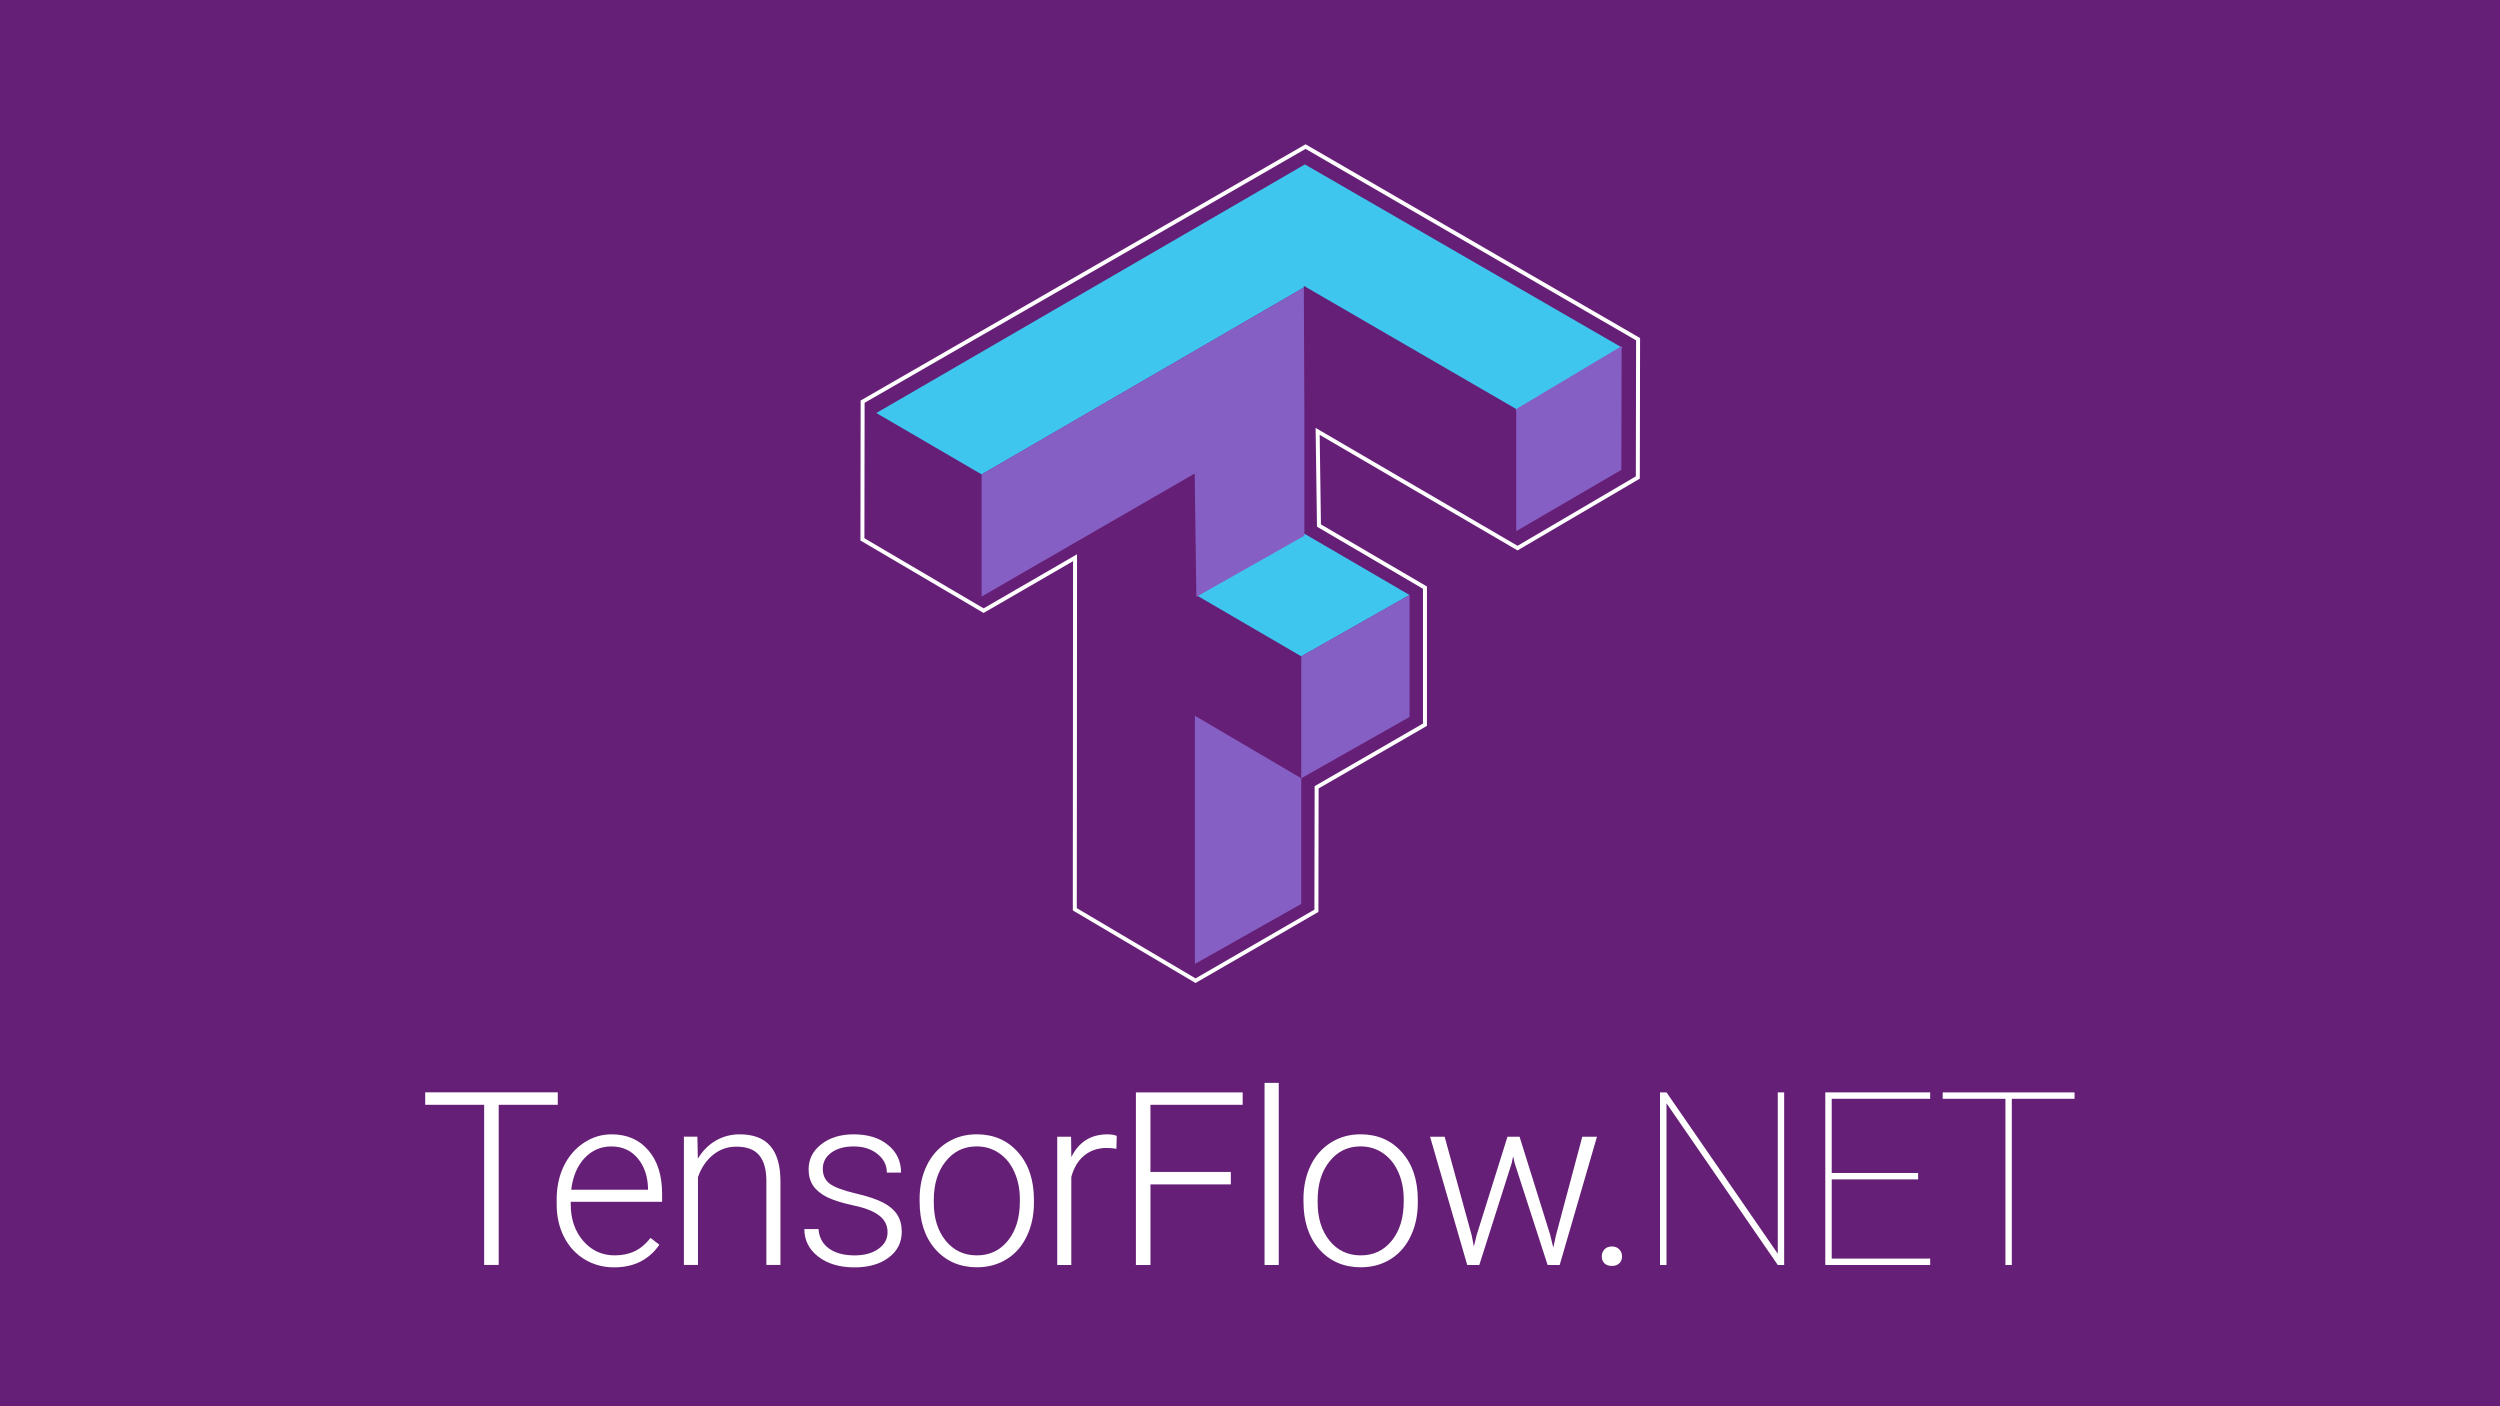 <?xml version="1.0" encoding="UTF-8" standalone="no"?>
<!-- Created with Inkscape (http://www.inkscape.org/) -->

<svg
   xmlns:dc="http://purl.org/dc/elements/1.1/"
   xmlns:cc="http://creativecommons.org/ns#"
   xmlns:rdf="http://www.w3.org/1999/02/22-rdf-syntax-ns#"
   xmlns:svg="http://www.w3.org/2000/svg"
   xmlns="http://www.w3.org/2000/svg"
   xmlns:sodipodi="http://sodipodi.sourceforge.net/DTD/sodipodi-0.dtd"
   xmlns:inkscape="http://www.inkscape.org/namespaces/inkscape"
   width="499.183"
   height="280.822"
   viewBox="0 0 132.076 74.301"
   version="1.1"
   id="svg8"
   sodipodi:docname="tf.net_twitter.svg"
   inkscape:export-filename="tf.net_twitter.png"
   inkscape:export-xdpi="138.45558"
   inkscape:export-ydpi="138.45558"
   inkscape:version="0.92.3 (2405546, 2018-03-11)">
  <defs
     id="defs2" />
  <sodipodi:namedview
     id="base"
     pagecolor="#ffffff"
     bordercolor="#666666"
     borderopacity="1.0"
     inkscape:pageopacity="0.0"
     inkscape:pageshadow="2"
     inkscape:zoom="0.98994949"
     inkscape:cx="-23.424165"
     inkscape:cy="83.526037"
     inkscape:document-units="mm"
     inkscape:current-layer="layer1"
     showgrid="false"
     inkscape:snap-global="false"
     showguides="true"
     units="px"
     inkscape:guide-bbox="true"
     inkscape:window-width="1920"
     inkscape:window-height="1017"
     inkscape:window-x="1912"
     inkscape:window-y="-8"
     inkscape:window-maximized="1"
     fit-margin-top="0"
     fit-margin-left="0"
     fit-margin-right="0"
     fit-margin-bottom="0" />
  <g
     inkscape:label="Layer 1"
     inkscape:groupmode="layer"
     id="layer1"
     transform="translate(-31.43,-264.888)">
    <rect
       style="opacity:1;vector-effect:none;fill:#661f76;fill-opacity:1;fill-rule:nonzero;stroke:none;stroke-width:0.183;stroke-linecap:butt;stroke-linejoin:miter;stroke-miterlimit:4;stroke-dasharray:none;stroke-dashoffset:0;stroke-opacity:1"
       id="rect1330-0-7"
       width="132.076"
       height="74.301"
       x="31.43"
       y="264.888"
       inkscape:export-filename=".\g6243-6.png"
       inkscape:export-xdpi="368"
       inkscape:export-ydpi="368" />
    <g
       transform="matrix(3.951,0,0,3.955,72.328,-854.684)"
       id="g836"
       style="stroke-width:0.404">
      <g
         transform="matrix(0.175,0,0,0.175,7.498,273.232)"
         id="g1731-8"
         style="stroke-width:0.404">
        <path
           sodipodi:nodetypes="ccccccccccccccccc"
           style="fill:#661f76;fill-opacity:1;stroke:#ffffff;stroke-width:0.304;stroke-linecap:butt;stroke-linejoin:miter;stroke-miterlimit:4;stroke-dasharray:none;stroke-opacity:1"
           d="m -36.084,86.919 -0.017,10.511 9.26,5.442 6.987,-4.04 -0.018,26.834 9.225,5.451 9.235,-5.336 0.017,-9.426 8.277,-4.777 2.248e-4,-10.463 -8.099,-4.739 -0.101,-7.188 15.274,8.909 9.19,-5.389 0.02,-10.556 L -2.24,67.45 Z"
           id="path1689-5"
           inkscape:connector-curvature="0" />
        <path
           style="opacity:1;vector-effect:none;fill:#661f76;fill-opacity:1;fill-rule:nonzero;stroke:none;stroke-width:0.042;stroke-linecap:butt;stroke-linejoin:miter;stroke-miterlimit:4;stroke-dasharray:none;stroke-dashoffset:0;stroke-opacity:1"
           d="m -34.982,87.648 8.032,4.677 v 9.308 l -8.032,-4.677 z"
           id="rect1512-5"
           inkscape:connector-curvature="0"
           sodipodi:nodetypes="ccccc" />
        <path
           sodipodi:nodetypes="ccccccc"
           inkscape:connector-curvature="0"
           style="opacity:1;vector-effect:none;fill:#3fc6ee;fill-opacity:1;fill-rule:nonzero;stroke:none;stroke-width:0.158;stroke-linecap:butt;stroke-linejoin:miter;stroke-miterlimit:4;stroke-dasharray:none;stroke-dashoffset:0;stroke-opacity:1"
           d="M -8.645,259.662 -132.217,331.27 -101.859,348.949 -8.955,295.113 52.369,330.641 82.843,312.46 Z"
           transform="scale(0.265)"
           id="rect1512-9-4" />
        <path
           style="opacity:1;vector-effect:none;fill:#3fc6ee;fill-opacity:1;fill-rule:nonzero;stroke:none;stroke-width:0.042;stroke-linecap:butt;stroke-linejoin:miter;stroke-miterlimit:4;stroke-dasharray:none;stroke-dashoffset:0;stroke-opacity:1"
           d="m -2.329,97 8.032,4.677 -8.273,4.681 -8.032,-4.677 z"
           id="rect1512-9-8-8"
           inkscape:connector-curvature="0"
           sodipodi:nodetypes="ccccc" />
        <path
           sodipodi:nodetypes="ccccccccc"
           inkscape:connector-curvature="0"
           style="opacity:1;vector-effect:none;fill:#661f76;fill-opacity:1;fill-rule:nonzero;stroke:none;stroke-width:0.158;stroke-linecap:butt;stroke-linejoin:miter;stroke-miterlimit:4;stroke-dasharray:none;stroke-dashoffset:0;stroke-opacity:1"
           d="m -40.43,348.705 -30.357,17.32 v 107.029 l 30.357,17.68 v -71.572 l 30.713,18 V 401.984 L -39.857,384.3 Z"
           transform="scale(0.265)"
           id="rect1512-94-56" />
        <path
           style="opacity:1;vector-effect:none;fill:#661f76;fill-opacity:1;fill-rule:nonzero;stroke:none;stroke-width:0.042;stroke-linecap:butt;stroke-linejoin:miter;stroke-miterlimit:4;stroke-dasharray:none;stroke-dashoffset:0;stroke-opacity:1"
           d="m -2.37,78.082 16.225,9.4 v 9.308 L -2.328,87.435 Z"
           id="rect1512-94-5-5"
           inkscape:connector-curvature="0"
           sodipodi:nodetypes="ccccc" />
        <path
           style="opacity:1;vector-effect:none;fill:#865fc5;fill-opacity:1;fill-rule:nonzero;stroke:none;stroke-width:0.042;stroke-linecap:butt;stroke-linejoin:miter;stroke-miterlimit:4;stroke-dasharray:none;stroke-dashoffset:0;stroke-opacity:1"
           d="m 21.91,82.679 -8.054,4.803 v 9.32 l 8.032,-4.677 z"
           id="rect1512-3-7"
           inkscape:connector-curvature="0"
           sodipodi:nodetypes="ccccc" />
        <path
           style="opacity:1;vector-effect:none;fill:#865fc5;fill-opacity:1;fill-rule:nonzero;stroke:none;stroke-width:0.042;stroke-linecap:butt;stroke-linejoin:miter;stroke-miterlimit:4;stroke-dasharray:none;stroke-dashoffset:0;stroke-opacity:1"
           d="m 5.703,101.678 -8.273,4.681 v 9.308 l 8.273,-4.681 z"
           id="rect1512-3-6-1"
           inkscape:connector-curvature="0"
           sodipodi:nodetypes="ccccc" />
        <path
           sodipodi:nodetypes="ccccccccc"
           inkscape:connector-curvature="0"
           style="opacity:1;vector-effect:none;fill:#865fc5;fill-opacity:1;fill-rule:nonzero;stroke:none;stroke-width:0.158;stroke-linecap:butt;stroke-linejoin:miter;stroke-miterlimit:4;stroke-dasharray:none;stroke-dashoffset:0;stroke-opacity:1"
           d="m -8.958,295.114 -92.902,53.835 v 35.178 l 61.43,-35.424 0.491,35.513 31.134,-17.601 V 330.467 l 0.006,-0.004 z"
           transform="scale(0.265)"
           id="rect1512-3-65-1" />
        <path
           style="opacity:1;vector-effect:none;fill:#865fc5;fill-opacity:1;fill-rule:nonzero;stroke:none;stroke-width:0.042;stroke-linecap:butt;stroke-linejoin:miter;stroke-miterlimit:4;stroke-dasharray:none;stroke-dashoffset:0;stroke-opacity:1"
           d="m -2.571,115.666 -8.126,-4.772 v 18.946 l 8.126,-4.583 z"
           id="rect1512-3-6-8-8-9"
           inkscape:connector-curvature="0"
           sodipodi:nodetypes="ccccc" />
      </g>
    </g>
    <g
       aria-label="TensorFlow.NET"
       style="font-style:normal;font-variant:normal;font-weight:normal;font-stretch:normal;font-size:10.583px;line-height:1.25;font-family:'Roboto Light';-inkscape-font-specification:'Roboto Light, ';letter-spacing:-0.265px;word-spacing:0px;fill:#ffffff;fill-opacity:1;stroke:none;stroke-width:0.218"
       id="text843"
       transform="matrix(1.21,0,0,1.212,5.604,-33.109)">
      <path
         d="m 45.697,294.03 h -2.579 v 6.981 h -0.636 v -6.981 h -2.573 v -0.543 h 5.788 z"
         style="letter-spacing:-0.265px;fill:#ffffff;stroke-width:0.218"
         id="path831"
         inkscape:connector-curvature="0" />
      <path
         d="m 48.155,301.115 q -0.713,0 -1.292,-0.351 -0.574,-0.351 -0.894,-0.977 -0.32,-0.63 -0.32,-1.411 v -0.222 q 0,-0.806 0.31,-1.452 0.315,-0.646 0.873,-1.013 0.558,-0.372 1.209,-0.372 1.018,0 1.612,0.698 0.599,0.692 0.599,1.897 v 0.346 h -3.989 v 0.119 q 0,0.951 0.543,1.586 0.548,0.63 1.375,0.63 0.496,0 0.873,-0.181 0.382,-0.181 0.692,-0.579 l 0.388,0.295 q -0.682,0.987 -1.979,0.987 z m -0.114,-5.271 q -0.698,0 -1.178,0.512 -0.475,0.512 -0.579,1.375 h 3.354 v -0.067 q -0.026,-0.806 -0.46,-1.313 -0.434,-0.506 -1.137,-0.506 z"
         style="letter-spacing:-0.265px;fill:#ffffff;stroke-width:0.218"
         id="path833"
         inkscape:connector-curvature="0" />
      <path
         d="m 51.792,295.42 0.021,0.956 q 0.315,-0.517 0.785,-0.785 0.47,-0.274 1.039,-0.274 0.899,0 1.338,0.506 0.439,0.506 0.444,1.519 v 3.669 H 54.805 v -3.674 q -0.005,-0.749 -0.32,-1.116 -0.31,-0.367 -0.997,-0.367 -0.574,0 -1.018,0.362 -0.439,0.357 -0.651,0.966 v 3.829 h -0.615 v -5.591 z"
         style="letter-spacing:-0.265px;fill:#ffffff;stroke-width:0.218"
         id="path835"
         inkscape:connector-curvature="0" />
      <path
         d="m 60.096,299.59 q 0,-0.46 -0.372,-0.739 -0.367,-0.279 -1.111,-0.434 -0.744,-0.16 -1.158,-0.362 -0.408,-0.207 -0.61,-0.501 -0.196,-0.295 -0.196,-0.713 0,-0.661 0.553,-1.09 0.553,-0.434 1.416,-0.434 0.935,0 1.499,0.465 0.568,0.46 0.568,1.204 h -0.62 q 0,-0.491 -0.413,-0.816 -0.408,-0.326 -1.034,-0.326 -0.61,0 -0.982,0.274 -0.367,0.269 -0.367,0.703 0,0.419 0.305,0.651 0.31,0.227 1.121,0.419 0.816,0.191 1.22,0.408 0.408,0.217 0.605,0.522 0.196,0.305 0.196,0.739 0,0.708 -0.574,1.132 -0.568,0.424 -1.488,0.424 -0.977,0 -1.586,-0.47 -0.605,-0.475 -0.605,-1.199 h 0.62 q 0.036,0.543 0.455,0.847 0.424,0.3 1.116,0.3 0.646,0 1.044,-0.284 0.398,-0.284 0.398,-0.718 z"
         style="letter-spacing:-0.265px;fill:#ffffff;stroke-width:0.218"
         id="path837"
         inkscape:connector-curvature="0" />
      <path
         d="m 61.495,298.133 q 0,-0.806 0.31,-1.452 0.315,-0.646 0.884,-1.003 0.574,-0.362 1.297,-0.362 1.116,0 1.809,0.785 0.692,0.78 0.692,2.072 v 0.129 q 0,0.811 -0.315,1.462 -0.31,0.646 -0.878,0.997 -0.568,0.351 -1.297,0.351 -1.111,0 -1.809,-0.78 -0.692,-0.785 -0.692,-2.077 z m 0.62,0.171 q 0,1.003 0.517,1.648 0.522,0.641 1.364,0.641 0.837,0 1.354,-0.641 0.522,-0.646 0.522,-1.7 v -0.119 q 0,-0.641 -0.238,-1.173 -0.238,-0.532 -0.667,-0.822 -0.429,-0.295 -0.982,-0.295 -0.827,0 -1.349,0.651 -0.522,0.646 -0.522,1.695 z"
         style="letter-spacing:-0.265px;fill:#ffffff;stroke-width:0.218"
         id="path839"
         inkscape:connector-curvature="0" />
      <path
         d="m 70.088,295.947 q -0.196,-0.036 -0.419,-0.036 -0.579,0 -0.982,0.326 -0.398,0.32 -0.568,0.935 v 3.84 h -0.615 v -5.591 h 0.605 l 0.01,0.889 q 0.491,-0.992 1.576,-0.992 0.258,0 0.408,0.067 z"
         style="letter-spacing:-0.265px;fill:#ffffff;stroke-width:0.218"
         id="path841"
         inkscape:connector-curvature="0" />
      <path
         d="m 75.084,297.498 h -3.509 v 3.514 h -0.636 v -7.524 h 4.661 v 0.543 h -4.026 v 2.925 h 3.509 z"
         style="letter-spacing:-0.265px;fill:#ffffff;stroke-width:0.218"
         id="path843"
         inkscape:connector-curvature="0" />
      <path
         d="m 77.176,301.012 h -0.62 v -7.938 h 0.62 z"
         style="letter-spacing:-0.265px;fill:#ffffff;stroke-width:0.218"
         id="path845"
         inkscape:connector-curvature="0" />
      <path
         d="m 78.255,298.133 q 0,-0.806 0.31,-1.452 0.315,-0.646 0.884,-1.003 0.574,-0.362 1.297,-0.362 1.116,0 1.809,0.785 0.692,0.78 0.692,2.072 v 0.129 q 0,0.811 -0.315,1.462 -0.31,0.646 -0.878,0.997 -0.568,0.351 -1.297,0.351 -1.111,0 -1.809,-0.78 -0.692,-0.785 -0.692,-2.077 z m 0.62,0.171 q 0,1.003 0.517,1.648 0.522,0.641 1.364,0.641 0.837,0 1.354,-0.641 0.522,-0.646 0.522,-1.7 v -0.119 q 0,-0.641 -0.238,-1.173 -0.238,-0.532 -0.667,-0.822 -0.429,-0.295 -0.982,-0.295 -0.827,0 -1.349,0.651 -0.522,0.646 -0.522,1.695 z"
         style="letter-spacing:-0.265px;fill:#ffffff;stroke-width:0.218"
         id="path847"
         inkscape:connector-curvature="0" />
      <path
         d="m 85.602,299.725 0.093,0.481 0.124,-0.506 1.344,-4.279 h 0.527 l 1.328,4.243 0.145,0.589 0.119,-0.543 1.147,-4.289 h 0.641 l -1.628,5.591 h -0.527 l -1.437,-4.434 -0.067,-0.305 -0.067,0.31 -1.411,4.429 h -0.527 l -1.623,-5.591 h 0.636 z"
         style="letter-spacing:-0.265px;fill:#ffffff;stroke-width:0.218"
         id="path849"
         inkscape:connector-curvature="0" />
      <path
         d="m 91.28,300.639 q 0,-0.181 0.114,-0.305 0.119,-0.129 0.326,-0.129 0.207,0 0.326,0.129 0.119,0.124 0.119,0.305 0,0.181 -0.119,0.3 -0.119,0.114 -0.326,0.114 -0.207,0 -0.326,-0.114 -0.114,-0.119 -0.114,-0.3 z"
         style="letter-spacing:-0.265px;fill:#ffffff;stroke-width:0.218"
         id="path851"
         inkscape:connector-curvature="0" />
      <path
         d="m 99.243,301.012 h -0.279 l -4.858,-7.049 v 7.049 h -0.284 v -7.524 h 0.284 l 4.858,7.033 v -7.033 h 0.279 z"
         style="font-style:normal;font-variant:normal;font-weight:normal;font-stretch:normal;font-family:'Roboto Thin';-inkscape-font-specification:'Roboto Thin, ';stroke-width:0.218"
         id="path853"
         inkscape:connector-curvature="0" />
      <path
         d="m 105.091,297.281 h -3.772 v 3.452 h 4.299 v 0.279 h -4.579 v -7.524 h 4.579 v 0.279 h -4.299 v 3.235 h 3.772 z"
         style="font-style:normal;font-variant:normal;font-weight:normal;font-stretch:normal;font-family:'Roboto Thin';-inkscape-font-specification:'Roboto Thin, ';stroke-width:0.218"
         id="path855"
         inkscape:connector-curvature="0" />
      <path
         d="m 111.922,293.767 h -2.739 v 7.245 h -0.279 v -7.245 h -2.739 v -0.279 h 5.757 z"
         style="font-style:normal;font-variant:normal;font-weight:normal;font-stretch:normal;font-family:'Roboto Thin';-inkscape-font-specification:'Roboto Thin, ';stroke-width:0.218"
         id="path857"
         inkscape:connector-curvature="0" />
    </g>
  </g>
</svg>
